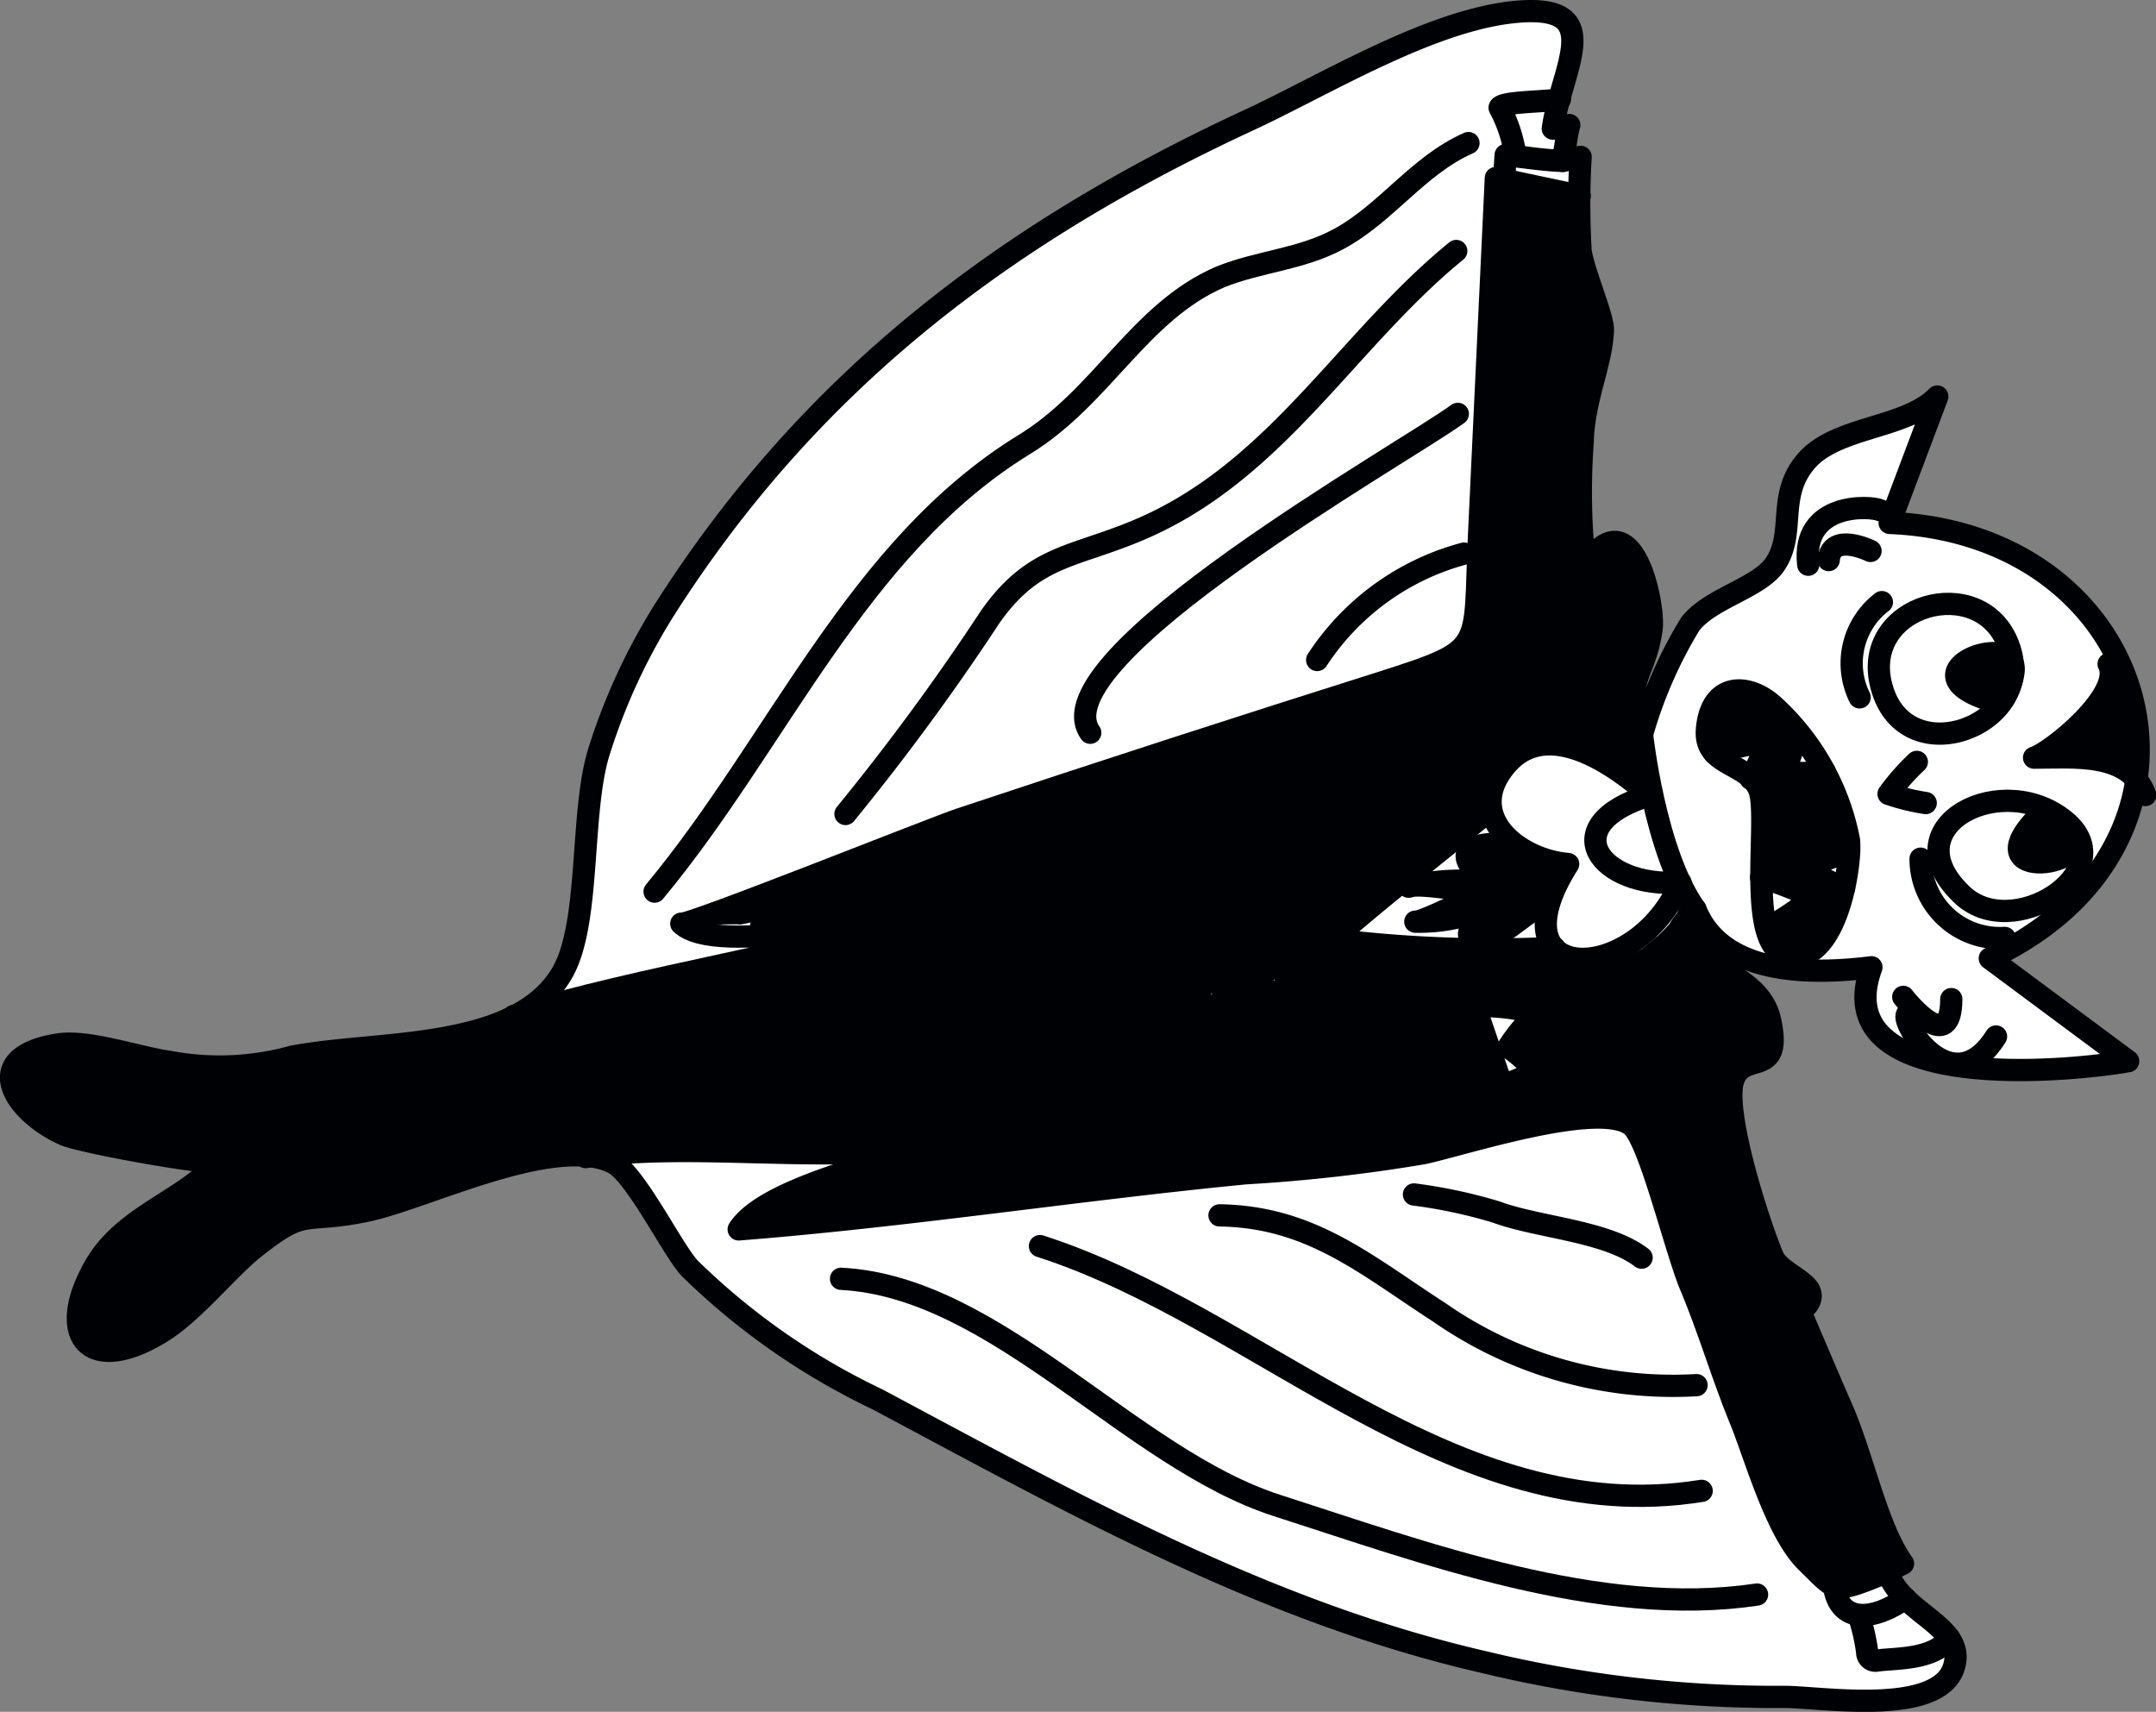 <svg xmlns="http://www.w3.org/2000/svg" viewBox="0 0 96.9 76.93"><rect x="0" y="0" width="96.9" height="76.93" fill="#808080" stroke="none"/><defs><style>.cls-1,.cls-5{fill:#fff;}.cls-1,.cls-3,.cls-4{stroke:#000105;stroke-linecap:round;stroke-linejoin:round;}.cls-2,.cls-4{fill:#000105;}.cls-3{fill:none;}</style></defs><title>dracula</title><g id="Слой_2" data-name="Слой 2"><g id="Слой_33" data-name="Слой 33"><path class="cls-1" d="M87.07,17.82c-1.4,1.45-4.5,1.32-5.87,2.88s-.47,3.23-1.41,4.64c-.71,1.08-2.91,1.53-3.82,2.7A20.07,20.07,0,0,0,73.8,33c-.86-2.58.12-2.52.43-4.74.15-1.09-.87-6.07-3-2.82a30.8,30.8,0,0,1-.1-5.54c.05-2,.87-3.56.91-5.09,0-.62-.87-2.61-1-3.53a35.67,35.67,0,0,1,0-4.23l-.83.18c.16-.52.17-1.09.32-1.61l-.74.16C70.17,3.06,72.28.17,68.17.53c-3.84.34-8.6,3.27-12,4.85C45.23,10.44,36.47,17.07,29.93,27.3a27.3,27.3,0,0,0-3,6.45c-.88,2.76-.36,7.78-1.68,10-2.08,3.54-8.33,3-12.12,3.74a12.25,12.25,0,0,1-5.52.23c-1.38-.19-3.67-1-5-.78C-1,47.5.64,50,2.91,51c.74.33,6.72,1.42,6.93,1.18C8.23,54,5.56,54.62,4.25,56.93c-1.75,3.07-.3,4.91,2.9,3,1.47-.86,3-2.8,4.2-3.78,2.5-2,2.15-1.1,5.19-1.75,2.62-.56,8.35-3.44,11-2.15,1,.47,2.69,3.93,3.46,4.75a31.22,31.22,0,0,0,8.44,5.89c8.82,4.7,17.41,9.54,27.23,11.8A56,56,0,0,0,80.2,76.26c1.64,0,7,.9,7.63-1.39.51-1.81-2.39-2.35-3-4.25l.7-.35c-1.18-1.64-1.79-4.8-2.76-7-.63-1.44-1.24-2.89-1.86-4.33,0,0,.65-.41.42-.92s-1.34-.89-1.64-1.52C79,54.86,77.46,50,77.89,48.58s2.22-.07,1.68-2.67c-.5-2.42-3.63-2-3.37-5.05,1.2,3,5.22,2.94,7.91,2.61C82,49.24,93,48.16,95.65,47.69l-6.22-4.62C100.52,37.88,97,24,84.93,23.5Z"/><path class="cls-2" d="M81,43a1.54,1.54,0,0,0,.43-.29l.06,0,.13-.14,0,0a.19.19,0,0,0,.11-.13l.23-.27a.16.16,0,0,0,0-.08,4.08,4.08,0,0,1,.25-.4.16.16,0,0,0,0-.08,2,2,0,0,0,.23-.52.21.21,0,0,0,0-.11c0-.09.07-.18.1-.27a.23.23,0,0,0,0-.06.19.19,0,0,0,.07-.14.35.35,0,0,1,0-.15l.05-.07a.21.21,0,0,0-.06-.29.2.2,0,0,0-.12,0,3.11,3.11,0,0,0-.51-.26l-.27-.14a.21.21,0,0,0-.08-.11,5.18,5.18,0,0,0-.55-.37l.17-.09,0,0,.43-.15a1.87,1.87,0,0,0,.32-.1,1,1,0,0,0,.39-.15.92.92,0,0,0,.43-.23h0A.18.18,0,0,0,83.1,38v0a.21.21,0,0,0-.06-.31.26.26,0,0,0,0-.1,6.27,6.27,0,0,0-.26-1.05.18.18,0,0,0,0-.14.64.64,0,0,0-.2-.37l-.09-.22a2.35,2.35,0,0,0-.37-.78.23.23,0,0,0-.25-.27,7.49,7.49,0,0,1-1.3,0,1.89,1.89,0,0,0-.38,0,2,2,0,0,0,.16-.32.18.18,0,0,0,0-.2,4.25,4.25,0,0,1,.44-1.05.21.21,0,0,0,0-.21,1.67,1.67,0,0,0-.29-.4.21.21,0,0,0-.09-.06.39.39,0,0,0-.11-.19l-.09-.07v0L80.08,32a.43.43,0,0,0-.07-.1,2.16,2.16,0,0,0-.79-.55,1.13,1.13,0,0,0-.95-.27.55.55,0,0,0-.29,0,1.1,1.1,0,0,0-.28.08.83.83,0,0,0-.36.23,1.15,1.15,0,0,0-.44.56v0a1.77,1.77,0,0,0-.15.44,1.32,1.32,0,0,0,0,.38.94.94,0,0,1,0,.26.53.53,0,0,0,.16.54.22.22,0,0,0,.14.2.2.2,0,0,0,.21,0l.21-.12h0l.08,0a1.6,1.6,0,0,1,.3-.09.19.19,0,0,0,.2.07l.81-.2.08,0,.47-.13-.16.35a.18.18,0,0,0,0,.14c-.09.25-.18.51-.28.76a2,2,0,0,0-.1.22h0l-.08.05a.21.21,0,0,0,0,.33l.06,0a.25.25,0,0,0,.11.21h0a.17.17,0,0,0,.06.08v0l0,.06a.3.3,0,0,0,.05.16c0,.06,0,.13,0,.19h0a.22.22,0,0,0,0,.33c0,.69,0,1.38,0,2.06a.86.86,0,0,0,0,.46h0c0,.1,0,.27,0,.36a.22.22,0,0,0,0,.26.35.35,0,0,0,.28.12l.64.2.39.16c.35.15.69.31,1,.47l-.4.31a2.29,2.29,0,0,0-.31.21.19.19,0,0,0-.07.1v0l-.32.23c-.2.13-.4.25-.61.36l-.3.15a.21.21,0,0,0,0,.39.66.66,0,0,0,.31.55A.94.94,0,0,0,81,43Z"/><path class="cls-3" d="M90.27,29c-1.25-3.35-6.69-1.84-5.71,1.84C85.63,34.88,91.63,32.55,90.27,29Z"/><path class="cls-3" d="M92.93,37c-2.81-2.51-8,.07-4.79,3.17C90.41,42.43,95.35,39.21,92.93,37Z"/><path class="cls-3" d="M94.77,29.84c.71,1.34-2.62,4-3.35,4.21,1.76,0,4.28-.28,5,1.68"/><path class="cls-4" d="M91.93,36.39c-3.65,3.33,2.34,2.64,1.23,1C93.11,37.26,92.92,36.87,91.93,36.39Z"/><path class="cls-4" d="M89.85,31.59c-4.78-1.26.85-3.43.65-1.42A2.51,2.51,0,0,1,89.85,31.59Z"/><path class="cls-3" d="M84.5,22.93c-.43-.2-3.56-.38-3.23,2.45"/><path class="cls-3" d="M84.07,24.76s-1.77-.87-1.88.41"/><path class="cls-3" d="M86.15,34.24a10.26,10.26,0,0,0-1.27,1.44,9.63,9.63,0,0,0,1.67.41"/><path class="cls-3" d="M86.32,38.59a3.56,3.56,0,0,0,3.78,3.56"/><path class="cls-3" d="M84.58,27.06a3.46,3.46,0,0,0-1,4.28"/><path class="cls-3" d="M85.54,44.8c.26.33,2.15,2.62,2.16.1"/><path class="cls-5" d="M81.92,34.52a1.5,1.5,0,0,0-.12-.2.13.13,0,0,0,0-.07.5.5,0,0,0-.12-.19h0q-.19-.24-.35-.5a.14.14,0,0,0-.08-.06l-.06-.09a.13.13,0,0,0-.06-.06l-.1-.18a.14.14,0,0,0-.26.1,2,2,0,0,1-.13.23.34.34,0,0,0,0,.17c0,.11,0,.22-.07.33a.15.15,0,0,0,0,0l-.06.19-.08.13a.13.13,0,0,0,0,.12.14.14,0,0,0,.11.25h.06l.17,0a1.93,1.93,0,0,0,.7,0l.24,0a.12.12,0,0,0,.08,0A.14.14,0,0,0,81.92,34.52Z"/><path class="cls-3" d="M85.71,45.58c-.3.41,2.06,4.09,4,1"/><path class="cls-3" d="M73.8,33s.57,5.3,2.4,7.87"/><path class="cls-3" d="M80.87,33a9.43,9.43,0,0,0-.63,1.71A7.57,7.57,0,0,0,82,34.66"/><path class="cls-3" d="M83.11,38.29a12.74,12.74,0,0,0-1.93.72,11.37,11.37,0,0,0,1.7.91"/><path class="cls-3" d="M77.05,33.85a16.45,16.45,0,0,1,2.36-.52A10.6,10.6,0,0,1,78.68,35"/><path class="cls-3" d="M79.15,39.43a14.64,14.64,0,0,1,2.32.91,14,14,0,0,1-2,1.35"/><path class="cls-3" d="M75.53,39.66c-3.67.26-5.71-2.59-1.4-3.92-1.64-1.45-4.59-3.48-6.41-1.4-2,2.31.52,4.31,2.76,4.49C67,44.33,73.51,44.4,75.53,39.66Z"/><path class="cls-3" d="M71,8.8,67.23,8l-.76,16.15c-.24,5.08.37,5-4.31,6.5q-9.51,3-19,6.16c-1,.32-12.36,4.87-12.54,4.7C32.2,43,39.86,41.18,42.15,41c-5.57,1.73-13.5,2.93-19.07,4.66"/><path class="cls-3" d="M26.32,52c4.58-.7,10.57.26,15.14-.44-2,.76-7.09,1.87-8.26,3.69,7.62-.6,15.16-1.78,22.75-2.52a74,74,0,0,0,8-.9c1.81-.38,7.9-2.4,9.37-1.26.82.64,2,5.71,2.7,7.31.81,1.95,1.41,4,2.2,5.92.71,1.76,1.62,5.09,3,6.42s1.1,1.44,3.62.42"/><path class="cls-3" d="M70.27,7.23c-.64,0-1.83-.17-2.6-.26l-.07,1.1"/><path class="cls-3" d="M85.64,71.83c-1.41,1-3,1.18-3.22-.6"/><path class="cls-3" d="M87.61,73.63c-.73,1-2.52.88-3.26,1a.37.37,0,0,1-.43-.38,9.1,9.1,0,0,0-.36-1.59"/><path class="cls-3" d="M70.11,4.45c-.4.13-2.62.1-2.71.39A6.52,6.52,0,0,1,68.11,7"/><path class="cls-3" d="M67,36.38c-.79.67-6.36,5.09-7.06,5.85a59,59,0,0,0,9.93.37"/><path class="cls-3" d="M68,37.9c-1.46,0-3.12.06-1.24,1.74a10.12,10.12,0,0,0-3.45.21c.5-.22,2.79.29,3.59.21-.67.2-3,1.42-3.29,1.36a7.62,7.62,0,0,0,3.56-.78c-.21.15-1.7,1.28-.92,1.65s2.51-1.55,3.35-1.75"/><path class="cls-3" d="M68.89,45.7c-.05-.46-2.29-.5-2.61-.51l1.22,3.57c.12,0,1.6-.5,1.37-.78a8.32,8.32,0,0,0-1.08-.92A8,8,0,0,1,68.89,45.7Z"/><path class="cls-3" d="M73.78,56.52c-1.57-1.21-4.69-1.36-6.53-2.05a22.74,22.74,0,0,0-3.7-.79"/><path class="cls-3" d="M54.81,54.62c4.12.06,6.58,2.23,9.88,4.36a18.37,18.37,0,0,0,11.56,3.27"/><path class="cls-3" d="M46.74,56c9.91,3.18,18.57,12.8,29.74,11"/><path class="cls-3" d="M37.8,57.47c7,.36,13,8.07,19.6,10.19s14.51,5.06,21.57,4"/><path class="cls-3" d="M66,6.43c-2.27,1-3.68,3.15-5.83,4.31-1.7.92-3.57,1-5.31,1.7C51.21,14,49.53,17.86,46,20,38.5,24.62,35,33.35,29.42,40.07"/><path class="cls-3" d="M65.45,11.28c-4.9,4-8,9.76-14,12.42-3.12,1.38-4.91,1.15-6.93,4A106.32,106.32,0,0,1,38,36.58"/><path class="cls-3" d="M65.52,18.6c-2.35,1.73-18.87,11-16.52,14.33"/><path class="cls-3" d="M65.8,24.88a11.39,11.39,0,0,0-6.6,4.78"/><path class="cls-2" d="M96.43,35.31a1.23,1.23,0,0,0-.07-.28.13.13,0,0,0,0-.17l0,0a.14.14,0,0,0,0-.12.14.14,0,0,0,0-.21v0a.17.17,0,0,0,0-.21v0a.14.14,0,0,0,0-.18L96.3,34a.14.14,0,0,0,0-.26.1.1,0,0,0,0-.06l0-.05a.19.19,0,0,0-.1-.27v0a.14.14,0,0,0,0-.14l-.06-.08,0,0c.05-.06.07-.18,0-.22l-.05,0,0,0A.14.14,0,0,0,96,32.6H96a.14.14,0,0,0,0-.09l0,0a.14.14,0,0,0,0-.14.14.14,0,0,0-.05-.12.14.14,0,0,0,0-.15.11.11,0,0,0-.06-.1.3.3,0,0,0,0-.16.11.11,0,0,0,0-.13l0,0a.16.16,0,0,0-.06-.18v0a.13.13,0,0,0-.09-.18h0a.15.15,0,0,0-.06-.2v0l0,0a.15.15,0,0,0-.08-.19.43.43,0,0,0-.15-.38l-.06,0a.15.15,0,0,0,0-.05.14.14,0,0,0-.13-.11.14.14,0,0,0-.15.13,1.66,1.66,0,0,1,0,.17s0,0,0,0h0a1.33,1.33,0,0,1-.08.28.14.14,0,0,0,0,.05l0,.06c-.07.15-.15.29-.23.43a.13.13,0,0,0-.12.06c-.1.15-.24.31-.36.48a3.79,3.79,0,0,0-.31.41v0l-.27.3-.14.12-.12.1h0l-.38.35-.14.11-.32.21a3.3,3.3,0,0,1-.48.24c-.15.06-.06.3.1.26l.36-.08h.06c.25,0,.49,0,.73,0a13.24,13.24,0,0,0,1.34.12h0l.27,0a.14.14,0,0,0,.09.08l.13,0a3.8,3.8,0,0,0,.71.3,2.57,2.57,0,0,1,.6.81C96.23,35.56,96.45,35.46,96.43,35.31Z"/><path class="cls-3" d="M79.67,31.68c-1.14-1-2.76-1-2.95,1.07-.16,1.69,1.83,1.5,2.34,2.73s-.65,7,1.26,7.47c2.21.5,2.91-4.13,2.78-5.2A11,11,0,0,0,79.67,31.68Z"/><circle class="cls-3" cx="57.26" cy="44.05" r="0.52" transform="translate(-8.11 13.3) rotate(-12.38)"/><circle class="cls-3" cx="54.45" cy="44.67" r="0.52" transform="translate(-8.31 12.71) rotate(-12.38)"/><path class="cls-2" d="M66.58,42.35a4,4,0,0,0,.54-.22.23.23,0,0,0,.17,0l.21-.15a.24.24,0,0,0,.14,0,6.55,6.55,0,0,0,.77-.6h0l.47-.29a.3.3,0,0,0,.12-.15l.16-.12.07,0,.17-.1,0,0a.27.27,0,0,0,.21-.13v0a.27.27,0,0,0,0-.13.29.29,0,0,0,.18-.18l0,0a.26.26,0,0,0,0-.17.25.25,0,0,0,0-.11l.18-.28a.21.21,0,0,0,0-.19.52.52,0,0,0,.19-.16.21.21,0,0,0-.07-.4l-.09,0a.16.16,0,0,0-.12,0l0,0a.19.19,0,0,0-.15-.07h-.22l-.16,0a.2.2,0,0,0-.1-.07.2.2,0,0,0-.11-.08l-.49-.16-.22-.11-.06-.05-.06-.06-.07,0L68.19,38l-.1,0H68a.23.23,0,0,0-.14,0h-.08a.92.92,0,0,0-.24,0H67.4l-.09,0a2.41,2.41,0,0,0-1.09.2l-.06,0h0a.21.21,0,0,0-.1.25.22.22,0,0,0,0,.32l0,0a.23.23,0,0,0,0,.07.18.18,0,0,0,0,.13,3.06,3.06,0,0,0,.29.38,2.91,2.91,0,0,0,.28.28h-.85a.22.22,0,0,0-.18,0,.22.22,0,0,0-.12,0l-.07,0-.05,0H65a3.32,3.32,0,0,0-.65,0l-.05,0h-.13l0,0h0c-.09,0-.1.15,0,.14h.55a.07.07,0,0,0,.05,0l.23,0a3.07,3.07,0,0,0,.49,0,.25.25,0,0,0,.24.14h.06a1.35,1.35,0,0,0,.52,0h0a.19.19,0,0,0,.1,0,4.64,4.64,0,0,0,.58,0,.25.25,0,0,0,0,.06h0a3.41,3.41,0,0,0-.67.3h0l-.11,0h0a4,4,0,0,0-.46.19l-.49.22-.17.07a.2.2,0,0,0-.08.06l-.16,0-.1,0a.13.13,0,0,0-.09.06l0,0h0l-.25.05-.06,0-.15,0c-.18,0-.12.31.06.28l.09,0h.07l.24-.05h0l.28-.06a.13.13,0,0,0,.08-.05l.14,0h.13a.22.22,0,0,0,.15,0l.32-.13c.27-.1.54-.19.82-.28l0,0h.12A3.19,3.19,0,0,0,67,40.7a.28.28,0,0,0,0,.13l-.26.18a.25.25,0,0,0-.08.11,2,2,0,0,0-.46.43.22.22,0,0,0-.05.13l0,0c-.19.13-.09.35.07.44l.08.07A.23.23,0,0,0,66.58,42.35Z"/><path class="cls-2" d="M85,70.51l.1-.06a.06.06,0,0,0,.06,0l.1,0a.06.06,0,0,0,.05-.08h0a.23.23,0,0,0,.11,0,.07.07,0,0,0,0-.13.06.06,0,0,0,0-.05L85.31,70h0a.65.65,0,0,0-.21-.4.59.59,0,0,0-.06-.2,31.67,31.67,0,0,1-1.46-3.93.59.59,0,0,0-.09-.17A14.82,14.82,0,0,0,82.68,63a.55.55,0,0,0-.14-.19,22.52,22.52,0,0,0-1-2.28l0-.08a6.73,6.73,0,0,0-.62-1.59l.21-.11a.57.57,0,0,0,0-1,4.27,4.27,0,0,0-1-.82.57.57,0,0,0-.18-.09l0,0v0h0a.4.4,0,0,0-.06-.13,8,8,0,0,1-.43-.69c-.07-.21-.14-.42-.21-.6l0-.07q-.2-.63-.33-1.28a.53.53,0,0,0-.18-.31c-.07-.25-.15-.5-.23-.74,0,0,0,0,0,0a3.38,3.38,0,0,0-.15-.49.86.86,0,0,0,0-.11q0-.12,0-.25a.43.43,0,0,0-.09-.2v0a1.48,1.48,0,0,0,0-.2.54.54,0,0,0,0-.1.72.72,0,0,0,0-.34v0c0-.24,0-.43-.1-.63s0-.55-.09-.83a.45.45,0,0,0,0-.11v0a.4.4,0,0,0,0,0,2.25,2.25,0,0,0,.09-1,3,3,0,0,0,.15-.42l0,0a1.86,1.86,0,0,0,.27-.19.59.59,0,0,0,.11-.11,2.08,2.08,0,0,0,.8-.25.59.59,0,0,0,.31-.31.53.53,0,0,0,0-.12,2,2,0,0,0-.06-1.33,2.71,2.71,0,0,0-.51-1,.73.73,0,0,0-.13-.19,1.35,1.35,0,0,0-.23-.18l-.08-.06-.08-.06a.68.68,0,0,0-.17-.18,5.6,5.6,0,0,0-.61-.4.73.73,0,0,0-.2-.25l-.12-.09-.64-.48h0c-.12-.23-.29-.42-.42-.64l0,0,0-.14c0-.05,0-.11,0-.17v0s0,0,0,0h0a.68.68,0,0,0-.08-.42s0,0,0-.05a.31.31,0,0,0,0-.31.28.28,0,0,0,0-.25.27.27,0,0,0-.13-.21h0v0a1.18,1.18,0,0,0-.07-.16.78.78,0,0,0-.13-.29.34.34,0,0,0-.1-.1c0-.1,0-.22-.12-.24a.15.15,0,0,0-.18.09.15.15,0,0,0,0,.12h0a.3.3,0,0,0-.15.25.24.24,0,0,0,0,.08v0a.27.27,0,0,0-.16.17l-.06.15h0a4.08,4.08,0,0,0-.34.49c-.17.2-.35.38-.54.56l-.08.05c-.21.19-.42.36-.64.53l-.63.36-.25.1h-.08A3.16,3.16,0,0,0,72,43l-.42.09-.07,0-.24,0-.15,0H71l-.14,0h-.14l-.07,0-.19,0-.11,0-.08,0-.07-.08a.48.48,0,0,0-.58-.23l-.12,0a.6.6,0,0,0-.24,0h-.15l-.28,0a.44.44,0,0,0-.3,0h-.38a1.21,1.21,0,0,0-.31,0l-.51,0a.24.24,0,0,0-.23.09H67a.27.27,0,0,0-.13,0H65.68a4,4,0,0,0-.47-.06h-.1a.26.26,0,0,0-.14,0h-.15l-.31,0H64.4l-.16,0c-.55-.05-1.1-.12-1.65-.21a.71.71,0,0,0-.42,0h0a11.11,11.11,0,0,0-1.77-.13h0l-.18,0H60l-.09-.06.08-.06q.75-.66,1.43-1.38a.43.43,0,0,0,.16-.09l.28-.25,0,0,.19-.14a.79.79,0,0,0,.29-.24,1.62,1.62,0,0,0,.3-.23l.07-.09,0,0A21.85,21.85,0,0,0,66,37.18h0l.63-.46h0a.79.79,0,0,0,.28-.25.39.39,0,0,0,.05-.33.45.45,0,0,0,0-.33,2.21,2.21,0,0,0,.08-.26.49.49,0,0,0,0-.21l.17-.37.19-.27.05,0,.79-.84.25-.17.38-.14a5.85,5.85,0,0,1,.87-.07l1.5.32h0l.47.22a.42.42,0,0,0,.14.13,8.8,8.8,0,0,1,1.29.91.54.54,0,0,0,.24.12.06.06,0,0,0,0,0h0l.07,0a.06.06,0,0,0,0,.06l.24.14.09.07a.07.07,0,0,0,0,.07.71.71,0,0,1,.17.16.06.06,0,0,0,.09,0c.06,0,.14-.06.08-.11l-.09-.08a.07.07,0,0,0,0,0,.06.06,0,0,0,0-.07.07.07,0,0,0,0-.07.25.25,0,0,0-.06-.12.07.07,0,0,0,0-.1.37.37,0,0,0-.09-.09.06.06,0,0,0,0,0,.07.07,0,0,0,0-.12h0a.06.06,0,0,0,0,0l0,0a.06.06,0,0,0,0-.1L74,34.66v0a.07.07,0,0,0,0-.05v0a.06.06,0,0,0,0-.07h0a2.46,2.46,0,0,0-.14-1,.47.47,0,0,0,0-.37,5.91,5.91,0,0,1-.36-1.92.44.44,0,0,0-.05-.25c.06-.21.14-.41.2-.61a.44.44,0,0,0,0-.14,1.14,1.14,0,0,0,.08-.28.49.49,0,0,0,.14-.26c.07-.18.1-.36.16-.54L74,29a1.1,1.1,0,0,0,.1-.49.65.65,0,0,0,.07-.18,5.52,5.52,0,0,0,0-.61c0-.22-.07-.26-.11-.45a2.2,2.2,0,0,1,0-.24,1.59,1.59,0,0,0,0-.16.45.45,0,0,0,0-.24.59.59,0,0,0-.11-.25.4.4,0,0,0-.13-.34.44.44,0,0,0-.09-.29.44.44,0,0,0,0-.11c-.16-.54-.53-1.28-1.18-1.29s-1,.66-1.32,1.13a2.68,2.68,0,0,0-.09-.42v-.35a.34.34,0,0,0,0-.15,6.92,6.92,0,0,0-.05-.75c0-.06,0-.12,0-.19a.43.43,0,0,0-.07-.23l0-.09c0-.1,0-.19,0-.29a.35.35,0,0,0,0-.15.43.43,0,0,0,0-.16,4.26,4.26,0,0,0,0-.75,2.1,2.1,0,0,0,0-.6v0q0-.79,0-1.58a.46.46,0,0,0,0-.13l0-.28a3.22,3.22,0,0,0,0-.4l0,0v-.08a4.83,4.83,0,0,0,.22-1.15.47.47,0,0,0,0-.06,4.79,4.79,0,0,0,.28-.93A8.41,8.41,0,0,0,72,15.25a1.39,1.39,0,0,0,.08-.46.37.37,0,0,0,0-.24c-.1-.3-.1-.62-.21-.92s-.2-.42-.28-.65a4.2,4.2,0,0,0-.28-.86.19.19,0,0,0,0-.2,6.35,6.35,0,0,1-.24-.76,3.57,3.57,0,0,0,0-.48,4.53,4.53,0,0,0,0-1,.21.21,0,0,0,0-.11,1.55,1.55,0,0,0,0-.49.23.23,0,0,0-.19-.33h-.06a.22.22,0,0,0-.15-.09l-.37-.06h-.09A.17.17,0,0,0,70,8.56l-.87-.18-.14,0-.08,0a4.61,4.61,0,0,0-.65-.12l-.07,0A6.55,6.55,0,0,1,67.47,8a.21.21,0,0,0-.27.25l.06.26a.19.19,0,0,0,0,.14.21.21,0,0,0,0,.18v0A42.8,42.8,0,0,0,67,14.06a.43.43,0,0,0,0,.09.36.36,0,0,0-.06.2,3.67,3.67,0,0,0,0,.56q0,.11,0,.21a1.93,1.93,0,0,0,0,.57,2.29,2.29,0,0,0,0,.38.39.39,0,0,0-.06.32,4.69,4.69,0,0,1,0,.55h0l0,.21a2.35,2.35,0,0,0,0,.3.53.53,0,0,0-.06.27s0,.08,0,.12h0s0,0,0,.07,0,.12,0,0a.69.69,0,0,0,0,.17h0a.4.4,0,0,0,0,.18.41.41,0,0,0-.05.28.45.45,0,0,0,0,.15,2.31,2.31,0,0,0,0,.24c0,.07,0,.14,0,.21l0,.19v0a.56.56,0,0,0,0,.15c0,.19,0,.38,0,.57a.4.4,0,0,0,0,.23c0,.37-.07.73-.09,1.1a.41.41,0,0,0,0,.21c0,.23,0,.46,0,.69a.46.46,0,0,0,0,.18,6.46,6.46,0,0,1,0,.71v0a.66.66,0,0,0,0,.4v.13a.36.36,0,0,0,0,.09s0,0,0,0l0,.17a3.16,3.16,0,0,0-.06.56,2.21,2.21,0,0,0-.12.8.43.43,0,0,0,.08.24l0,0,0,.11a.38.38,0,0,0,0,.29c0,.18,0,.37,0,.56a.36.36,0,0,0,0,.2,3.81,3.81,0,0,1-.12.89.41.41,0,0,0,0,.28l-.07.23a4.69,4.69,0,0,1-.31.65l-.08.07c-.17.19-.36.37-.55.54l-.23.11a.43.43,0,0,0-.23,0l-1.67.7a.44.44,0,0,0-.29,0l-2.14.79h-.12a.36.36,0,0,0-.24,0,3.53,3.53,0,0,0-.49.18.37.37,0,0,0-.15.13q-1.07.31-2.11.7a.33.33,0,0,0-.17,0,.38.38,0,0,0-.25.08l-.23.09a.38.38,0,0,0-.19,0l-1,.35h-.08a2.1,2.1,0,0,0-.59.21l-.23.09h0a.44.44,0,0,0-.16,0,5.86,5.86,0,0,0-1.47.55l-.11,0a7.7,7.7,0,0,0-2.2.71L48.57,35a.41.41,0,0,0-.25.18,18.41,18.41,0,0,0-2.31.71h-.11l-.91.3a.54.54,0,0,0-.16.08l-1.32.44a.46.46,0,0,0-.14.08l-1.31.43a.45.45,0,0,0-.17.11l-.59.23-.11,0-1,.4-2.58.93-.08,0a13,13,0,0,0-2.21.87l-.1,0-1.75.68-.06,0a.11.11,0,0,0-.11,0l-.07,0h0l-.33.1a.14.14,0,0,0-.09.08h0l-.59.18a.15.15,0,0,0-.1.14l-.68.13a.13.13,0,0,0-.09.07h0a.12.12,0,0,0-.09.06l0,0h-.07l-.16,0h-.11c-.17,0-.13.26,0,.28h0a.12.12,0,0,0,.07,0l.25,0,.06,0,.24,0a.12.12,0,0,0,.08.06,2.25,2.25,0,0,0,.47,0,.12.12,0,0,0,.08,0h0a1.8,1.8,0,0,0,.37,0h.6a.45.45,0,0,0,.2,0l.4-.08A.41.41,0,0,0,34,42l.26-.05a.39.39,0,0,0,.19,0h.06a.41.41,0,0,0,.16,0l.23,0H35a.49.49,0,0,0,.22,0l.44,0a1.81,1.81,0,0,0,.59,0l.08,0h.13c.39,0,.77-.11,1.15-.19a6.63,6.63,0,0,0,.81-.17l.43,0,.67-.08,1.3-.16h.38a.43.43,0,0,0,.22-.07l.21,0,.1,0-.23.12a2.32,2.32,0,0,0-.39.16h-.13l-.28.08h0l-.12,0h0l-.1.05-.35.08c-.39.09-.78.19-1.16.3l-.05,0-.38.11h0l-.4.09a11.18,11.18,0,0,0-1.36.2.62.62,0,0,0-.25.11l-.11,0c-.6.19-1.2.33-1.81.47s-1,.2-1.56.32h-.15l-1,.19h0a8.73,8.73,0,0,0-2,.51l-1,.18-.17.06-.38.07-.17.05-1,.26c-.29.06-.58.13-.87.21l-.84.16a.63.63,0,0,0-.27.13l-.32.06a.6.6,0,0,0-.24.1l-.2,0a.86.86,0,0,0-.28.06l0,0h0l-.17.05-.34.09a.61.61,0,0,0-.46,0l-1.36.66,0,0-.92.25-.46.12L19,46.85h-.14a4.19,4.19,0,0,0-.69.11h-.33l-.28.06-.16,0h-.08l-.15,0h-.07a11.28,11.28,0,0,0-1.47.14l-.16,0a5.11,5.11,0,0,0-.69.09l-.14,0a5.77,5.77,0,0,0-1.27.16l-.11,0a6.87,6.87,0,0,0-1,.18h0l-.09,0H12a4.4,4.4,0,0,0-1.35.24l0,0c-.48,0-1,0-1.42,0l-.12,0H9l-.31,0-.84-.2a.68.68,0,0,0-.38,0q-.73-.19-1.47-.31c-.36-.1-.73-.17-1.09-.24H4.85l-.2,0-.16,0H4.29l-.22,0a.71.71,0,0,0-.2-.05l-.44,0H2.59l-.18,0-.34.07a2.33,2.33,0,0,0-.85.3.56.56,0,0,0-.18.06A.82.82,0,0,0,.63,48c-.36.53,0,1.3.57,1.74a.53.53,0,0,0,.29.3l.06.06a4.29,4.29,0,0,0,1.27.81l.28.1h.06a2.52,2.52,0,0,0,.8.22H4l.56.13c.59.15,1.19.27,1.79.37a4,4,0,0,0,1.24.21,3.92,3.92,0,0,0,1.71.26,2.09,2.09,0,0,0,.51,0,1.38,1.38,0,0,0-.2.22.51.51,0,0,0-.06.12l-.23.11A.55.55,0,0,0,9,53l-.58.45a.78.78,0,0,0-.23.12,9.41,9.41,0,0,1-1.11.74L7,54.4a.72.72,0,0,0-.31.15l-.32.26-.09.08L6,55.12l-.11.07A8,8,0,0,0,5,56l0,0a.67.67,0,0,0-.13.15,5.39,5.39,0,0,0-.8,1.22.48.48,0,0,0-.14.24v0l-.07.14a1.58,1.58,0,0,0-.12.32l0,.1a1.32,1.32,0,0,0-.13.45c0,.08,0,.17,0,.25v0a1.13,1.13,0,0,0,0,.47,1,1,0,0,0,0,.33,1.3,1.3,0,0,0,.09.22h0V60a.56.56,0,0,0,.14.3.7.7,0,0,0,.75.33l.09,0a2.31,2.31,0,0,0,1.37-.24.63.63,0,0,0,.22,0,.68.68,0,0,0,.26-.08c.25-.13.5-.27.73-.43h0a3.59,3.59,0,0,0,.7-.47.57.57,0,0,0,.15-.19,6.54,6.54,0,0,0,.72-.72q.31-.27.6-.56a13.61,13.61,0,0,0,1-1l.7-.63.62-.5q.81-.45,1.58-1a5.72,5.72,0,0,1,1-.07.62.62,0,0,0,.39-.12,4.93,4.93,0,0,0,.54-.08h0A3.66,3.66,0,0,0,16,54.5l.07,0h0l.06,0a.57.57,0,0,0,.35,0q1-.3,1.89-.64a.47.47,0,0,0,.21,0l1.33-.47.13,0c.76-.27,1.54-.51,2.32-.72l.11,0,1.73-.33a.58.58,0,0,0,.36-.21l.33,0a.62.62,0,0,0,.3,0l.39-.07h.11a.64.64,0,0,0,.43.06h0l.11,0h.11a.65.65,0,0,0,.24,0h0l1.77-.1a.82.82,0,0,0,.35-.1l1.37,0a.65.65,0,0,0,.28-.05h.29a7.35,7.35,0,0,0,2,0c.35,0,.71.07,1.06.06a.77.77,0,0,0,.31-.08h0l.46,0a.74.74,0,0,0,.35.07h.14a.55.55,0,0,0,.3-.08.55.55,0,0,0,.27.07h0a3.16,3.16,0,0,0,.68,0l.38,0,1.4,0h0a.65.65,0,0,0,.18,0q.64,0,1.27,0H40a.84.84,0,0,0,.4-.13l.39,0a.86.86,0,0,0,.26-.06h.27l-.06,0-.18.1-.08,0-.56.2q-.89.25-1.76.55l-.17.08-.12,0-.12,0-.15,0-.19.06-.11.05h0l-.49.15h0l-.94.27a.74.74,0,0,0-.26.14l-.48.2a.52.52,0,0,0-.22.19,4.64,4.64,0,0,0-.84.41l-.34.13a.24.24,0,0,0-.15.17h0l-.14.09,0,0a.26.26,0,0,0-.13.1l0,0,0,.05h0a.26.26,0,0,0-.1.13h0a.21.21,0,0,0-.16.24l0,0c-.07.05,0,.15.08.11h0a.24.24,0,0,0,.18.05.51.51,0,0,0,.15,0h0l.09,0H34l.36-.06a.21.21,0,0,0,.12,0,5.48,5.48,0,0,1,1.2-.08.19.19,0,0,0,.17-.08h.06l.06,0h.11a6,6,0,0,0,.63,0l.37,0a.2.2,0,0,0,.11,0h.43a.44.44,0,0,0,.21,0h-.07a.58.58,0,0,0,.31-.09h.09a.47.47,0,0,0,.31-.1l.63,0a.71.71,0,0,0,.29-.06h.05l.37,0a.62.62,0,0,0,.32,0l.27,0a.62.62,0,0,0,.28,0l.37-.07a.76.76,0,0,0,.2,0,4.89,4.89,0,0,0,.82-.19l.16-.08c.73,0,1.45-.12,2.17-.22q.55,0,1.1-.1a.6.6,0,0,0,.26-.09q.64,0,1.27-.11a.81.81,0,0,0,.23,0c1.21-.25,2.45-.23,3.66-.46l.67-.07a8.71,8.71,0,0,0,1-.07l.41,0a1.08,1.08,0,0,0,.26,0,.61.61,0,0,0,.36,0,4.5,4.5,0,0,1,.63-.15h.22q.9-.11,1.79-.18L57,52.6l.15,0h.1l1.07,0a.75.75,0,0,0,.45-.11h.75a.79.79,0,0,0,.4-.11,10.83,10.83,0,0,0,1.59-.13l.13,0,.52-.05.1,0h.19l.07,0h.13a.62.62,0,0,0,.23-.09H63l.45-.08.14,0,.4-.09h0l2.2-.46a.78.78,0,0,0,.31-.13l.64-.14a.76.76,0,0,0,.33-.15h.08a.63.63,0,0,0,.25,0l.3-.08.23-.06.85-.18a.77.77,0,0,0,.3,0,11.54,11.54,0,0,1,1.26-.23c.45,0,.9,0,1.35,0a.81.81,0,0,0,.3,0l.3.08h.16l.13,0a.61.61,0,0,0,.15.11,2.06,2.06,0,0,1,.3.2l.23.22a3.2,3.2,0,0,1,.42,1,.51.51,0,0,0,.16.27c0,.14.06.27.1.41a.55.55,0,0,0,.16.25l0,.06a2.19,2.19,0,0,0,.25.87,2.55,2.55,0,0,0,.15.44.66.66,0,0,0,0,.17l0,0a.62.62,0,0,0,0,.11,50.6,50.6,0,0,0,1.95,5.61c.65,1.83,1.19,3.69,1.94,5.48a.53.53,0,0,0,.15.21.82.82,0,0,0,.1.38l.05.09h0a5.39,5.39,0,0,0,.27.66,6.1,6.1,0,0,0,2.23,3.69.49.49,0,0,0,.14.24C82.81,71.8,84,71,85,70.51Zm-27.57-27a.8.8,0,0,0,.29.17l0,.06a2.42,2.42,0,0,1,0,.37,1.08,1.08,0,0,0,0,.23h0l-.18.11a1.21,1.21,0,0,1-.32,0H57a.46.46,0,0,0-.13-.12.78.78,0,0,0,0-.1,2.24,2.24,0,0,1-.1-.23s0-.08,0-.11.09-.25.12-.37l.28,0a.42.42,0,0,0,.15-.05ZM54,44.85a.43.43,0,0,1,0-.26.43.43,0,0,0,0-.23l0,0a.38.38,0,0,0,.18-.18c.26,0,.55,0,.63.17a.44.44,0,0,0,.16.16.73.73,0,0,0,0,.4l0,0h0a.87.87,0,0,0-.15.14l-.37.11-.09,0A.81.81,0,0,0,54,44.85Zm13.56,3.83h0l-.06-.11a.74.74,0,0,0-.13-.21l-.07-.09a1.16,1.16,0,0,0,0-.33,4.43,4.43,0,0,0-.46-1.11.73.73,0,0,0-.19-.56,2.27,2.27,0,0,0-.27-.79h0l0,0h0a.87.87,0,0,0-.07-.26H67a8.63,8.63,0,0,1,1,.12h0l.41.08h0l.21.06.17.12.05,0,.07.05q-.2.2-.37.42a1.94,1.94,0,0,0-.23.27l-.18.21,0,0a.43.43,0,0,0-.17.19.29.29,0,0,0-.09.27.28.28,0,0,0,.14.18.35.35,0,0,0,.09.09l.08,0,.1.06a1.54,1.54,0,0,1,.34.24.35.35,0,0,0,.1.13l.09.07a.32.32,0,0,0,.07.15l0,0v0l-.11.06-.14.1-.79.35-.13.08h0l-.14,0Z"/></g></g></svg>